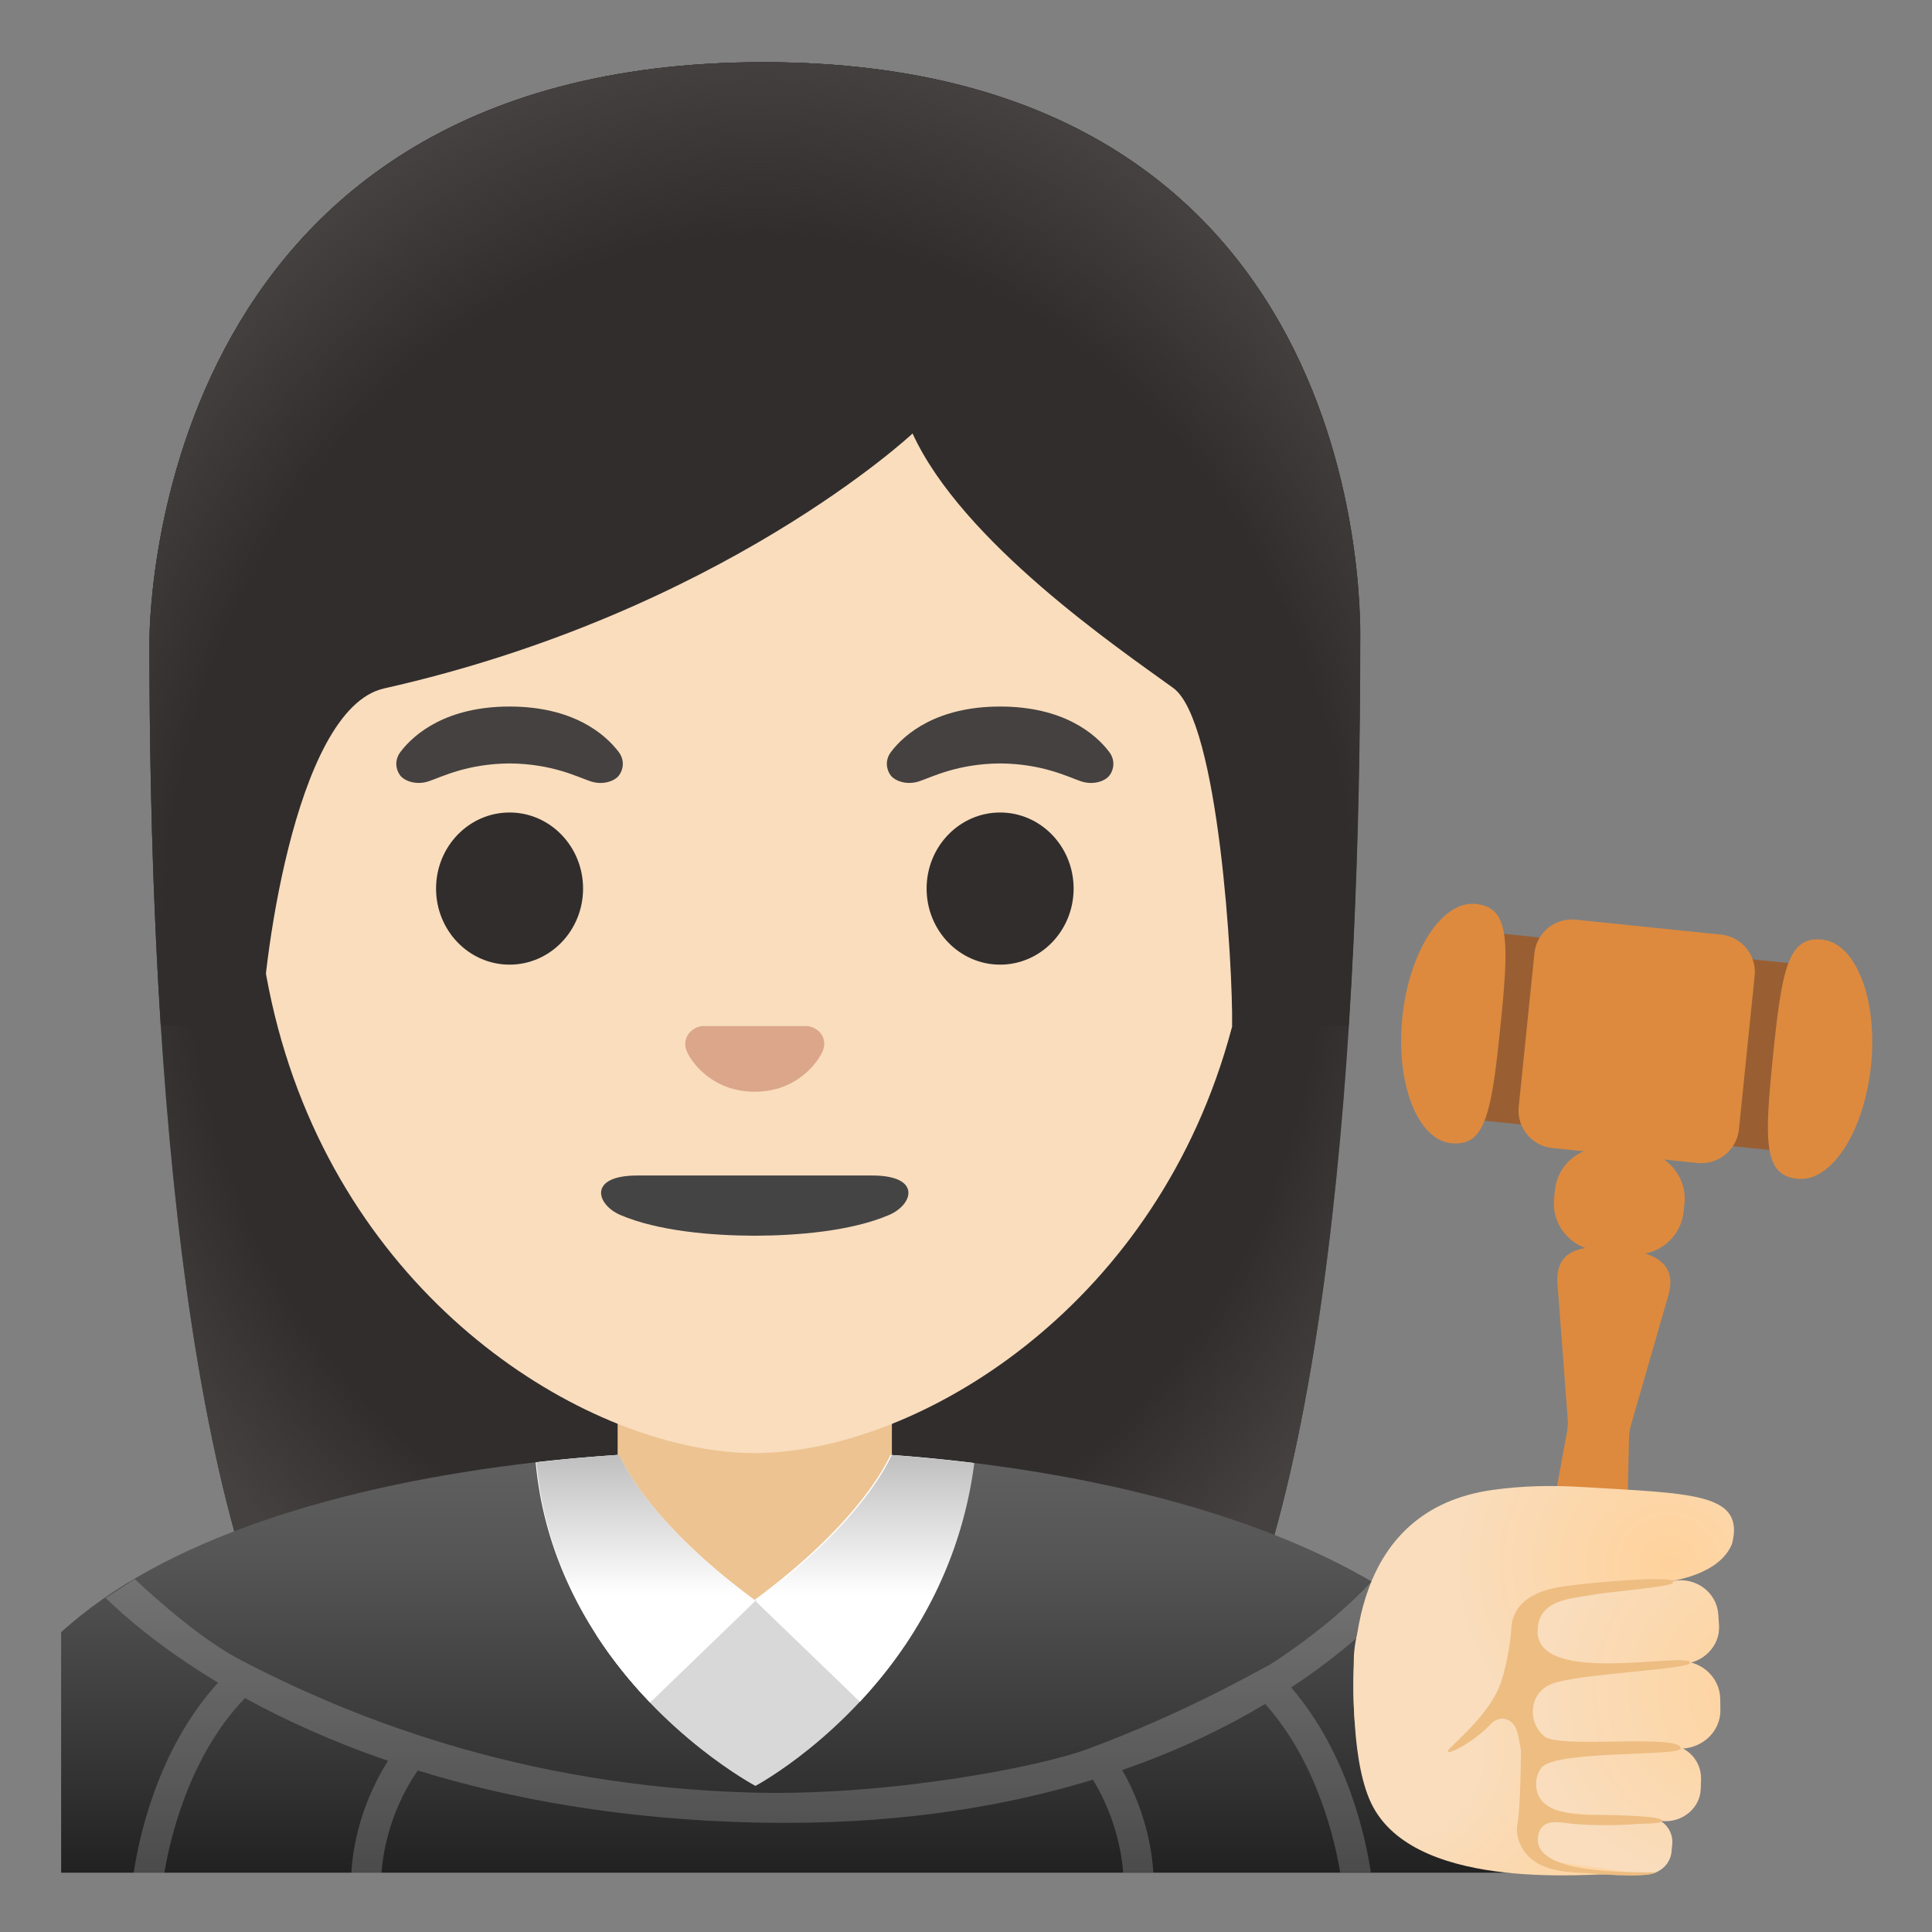 <svg xmlns="http://www.w3.org/2000/svg" width="1em" height="1em" viewBox="0 0 128 128"><rect x="0" y="0" width="128" height="128" fill="#808080" stroke="none"/><path fill="#312D2D" d="M50.58 4.12C9.57 4.12 9.9 42.04 9.9 42.65c0 24.56 1.88 59.25 11.71 72.9c3.9 5.41 11.43 5.71 11.43 5.71l16.97-.03l16.97.03s7.54-.3 11.43-5.71c9.83-13.65 11.71-48.34 11.71-72.9c-.01-.61 1.47-38.53-39.54-38.53"/><radialGradient id="notoWomanJudgeLightSkinTone0" cx="50.011" cy="57.851" r="47.531" gradientTransform="matrix(1 0 0 1.19 0 -9.16)" gradientUnits="userSpaceOnUse"><stop offset=".794" stop-color="#454140" stop-opacity="0"/><stop offset="1" stop-color="#454140"/></radialGradient><path fill="url(#notoWomanJudgeLightSkinTone0)" d="M50.58 4.12C9.57 4.12 9.9 42.04 9.9 42.65c0 24.56 1.88 59.25 11.71 72.9c3.9 5.41 11.43 5.71 11.43 5.71l16.97-.03l16.97.03s7.54-.3 11.43-5.71c9.83-13.65 11.71-48.34 11.71-72.9c-.01-.61 1.47-38.53-39.54-38.53"/><linearGradient id="notoWomanJudgeLightSkinTone1" x1="53.05" x2="53.05" y1="94.07" y2="122.07" gradientTransform="translate(0 2)" gradientUnits="userSpaceOnUse"><stop offset=".003" stop-color="#616161"/><stop offset=".277" stop-color="#545454"/><stop offset=".783" stop-color="#323232"/><stop offset="1" stop-color="#212121"/></linearGradient><path fill="url(#notoWomanJudgeLightSkinTone1)" d="M102.05 121.06v3.01h-98v-15.93c6.76-6.19 18.5-9.77 31.44-11.26c1.81-.21 3.65-.37 5.5-.49H41c3-.22 6.02-.32 9.05-.32h.14c2.95 0 5.9.11 8.81.32c1.84.13 3.67.31 5.48.53c20.31 2.49 37.57 10.43 37.57 24.14"/><path fill="#FFF" d="M84.07 110.33c-.32.11-5.23 3.04-12.05 5.56c-3.21 1.19-13.11 3.08-21.95 2.88c-15.88-.38-27.44-5.31-34.09-8.77c-2.51-1.3-5.48-3.91-7.05-5.38L7 105.87c1.24 1.21 3.67 3.34 7.45 5.61c-4.11 4.5-5.3 10.6-5.59 12.59h2.03c.35-2.1 1.59-7.68 5.34-11.57c2.61 1.44 5.76 2.88 9.48 4.16c-2.09 3.27-2.39 6.5-2.43 7.41h2c.05-.86.38-3.86 2.4-6.77c6.03 1.86 13.43 3.24 22.35 3.45c.69.02 1.37.02 2.04.02c8.08 0 14.81-1.17 20.34-2.86c1.65 2.7 1.95 5.35 2 6.15h2c-.04-.85-.31-3.74-2.06-6.79c3.75-1.3 6.89-2.83 9.47-4.38c3.46 3.86 4.64 9.14 4.97 11.16h2.03c-.28-1.93-1.42-7.78-5.28-12.25c3.6-2.37 5.9-4.64 7.07-5.93l-1.77-1.06c-1.19 1.29-3.4 3.35-6.77 5.52" opacity=".19"/><path fill="#EDC391" d="M50 90.08h-9.08v9.98c0 4.51 3.7 8.17 8.26 8.17h1.65c4.56 0 8.26-3.66 8.26-8.17v-9.98z"/><path fill="#D8D8D8" d="M60.48 108.05a30.13 30.13 0 0 1-3.57 4.63c-3.52 3.78-6.91 5.57-6.91 5.57s-3.44-1.82-6.98-5.52a29.195 29.195 0 0 1-3.53-4.44l10.5-2.29H50v-.01c-.03-.04.01-.07.1-.07c.91-.1 6.97 1.31 10.38 2.13"/><path fill="#FFF" d="m49.99 106l-6.97 6.73a29.195 29.195 0 0 1-3.53-4.44c-1.99-3.08-3.59-6.88-4-11.41c1.81-.21 3.65-.37 5.5-.49H41c.62 1.34 2.78 5.03 8.99 9.61m14.49-9.08c-.57 4.43-2.12 8.13-4 11.13a30.13 30.13 0 0 1-3.57 4.63L50 106v-.01l.1-.07c6.13-4.55 8.27-8.19 8.9-9.53c1.84.13 3.67.31 5.48.53"/><path fill="#F9DDBD" d="M50.01 16.04c-17.2 0-33.13 12.79-33.13 39.91c0 21.78 13.49 34.67 25.23 38.83c2.8.99 5.5 1.49 7.9 1.49c2.38 0 5.07-.49 7.85-1.47c11.76-4.14 25.28-17.03 25.28-38.84c0-27.13-15.93-39.92-33.13-39.92"/><g fill="#312D2D"><ellipse cx="33.76" cy="58.87" rx="4.87" ry="5.04"/><ellipse cx="66.26" cy="58.87" rx="4.87" ry="5.04"/></g><path fill="#454140" d="M40.99 49.82c-.93-1.23-3.07-3.01-7.23-3.01s-6.31 1.79-7.23 3.01c-.41.54-.31 1.17-.02 1.55c.26.35 1.04.68 1.9.39s2.54-1.16 5.35-1.18c2.81.02 4.49.89 5.35 1.18c.86.29 1.64-.03 1.9-.39c.29-.38.39-1.01-.02-1.55m32.5 0c-.93-1.23-3.07-3.01-7.23-3.01s-6.31 1.79-7.23 3.01c-.41.54-.31 1.17-.02 1.55c.26.35 1.04.68 1.9.39s2.54-1.16 5.35-1.18c2.81.02 4.49.89 5.35 1.18c.86.29 1.64-.03 1.9-.39c.29-.38.39-1.01-.02-1.55"/><path fill="#444" d="M57.78 77.88H42.23c-3.31 0-2.72 1.94-1.12 2.62c2.51 1.07 6.06 1.36 8.87 1.37h.04c2.81-.01 6.36-.3 8.87-1.37c1.61-.68 2.2-2.62-1.11-2.62"/><path fill="#DBA689" d="M53.82 68.06c-.1-.04-.21-.07-.32-.08h-6.99c-.11.01-.21.04-.32.08c-.63.26-.98.91-.68 1.61c.3.7 1.69 2.66 4.49 2.66s4.19-1.96 4.49-2.66c.32-.7-.03-1.36-.67-1.61"/><path fill="#312D2D" d="M50.58 4.12C9.57 4.12 9.9 42.04 9.9 42.65c0 7.76.19 16.53.75 25.32l6.72-.02c-.06-2.92 1.99-20.97 8.08-22.34c22.36-5.03 35.01-16.89 35.01-16.89c3.29 7.18 13.58 14.19 17.27 16.86c3.03 2.19 3.96 18.55 3.9 22.38h7.71c0-.05.02-.1.02-.16c.56-8.75.74-17.46.74-25.17c.01-.59 1.49-38.51-39.52-38.51"/><radialGradient id="notoWomanJudgeLightSkinTone2" cx="50.344" cy="61.891" r="49.788" gradientTransform="matrix(1 0 0 1.214 0 -11.387)" gradientUnits="userSpaceOnUse"><stop offset=".794" stop-color="#454140" stop-opacity="0"/><stop offset="1" stop-color="#454140"/></radialGradient><path fill="url(#notoWomanJudgeLightSkinTone2)" d="M50.58 4.12C9.57 4.12 9.9 42.04 9.9 42.65c0 7.76.19 16.53.75 25.32l6.72-.02c-.06-2.92 1.99-20.97 8.08-22.34c22.36-5.03 35.01-16.89 35.01-16.89c3.29 7.18 13.58 14.19 17.27 16.86c3.03 2.19 3.96 18.55 3.9 22.38h7.71c0-.05.02-.1.02-.16c.56-8.75.74-17.46.74-25.17c.01-.59 1.49-38.51-39.52-38.51"/><path fill="#D8D8D8" d="M50.05 118.32s6.12-3.24 10.47-10.19c-3.79-.91-10.83-2.55-10.48-2.06l-10.51 2.29c4.34 6.69 10.52 9.96 10.52 9.96"/><linearGradient id="notoWomanJudgeLightSkinTone3" x1="42.793" x2="42.793" y1="103.645" y2="94.124" gradientTransform="translate(0 2)" gradientUnits="userSpaceOnUse"><stop offset="0" stop-color="#FFF"/><stop offset="1" stop-color="#BDBDBD"/></linearGradient><path fill="url(#notoWomanJudgeLightSkinTone3)" d="M41.01 96.38c-1.84.13-3.66.3-5.47.5c.64 7.08 4.13 12.37 7.53 15.92l6.98-6.74c-6.35-4.67-8.46-8.4-9.04-9.68"/><linearGradient id="notoWomanJudgeLightSkinTone4" x1="57.292" x2="57.292" y1="103.645" y2="94.124" gradientTransform="translate(0 2)" gradientUnits="userSpaceOnUse"><stop offset="0" stop-color="#FFF"/><stop offset="1" stop-color="#BDBDBD"/></linearGradient><path fill="url(#notoWomanJudgeLightSkinTone4)" d="M59.08 96.4c-.59 1.29-2.72 5-9.03 9.67l6.92 6.68c3.27-3.5 6.66-8.72 7.58-15.81c-1.81-.22-3.63-.4-5.47-.54"/><path fill="#DD8A3E" d="m99.26 119.64l4.57-24.84c.04-.29.06-.57.03-.86l-.67-8.86c-.18-2.33 1.63-2.63 3.95-2.39c2.32.24 4.03.9 3.39 3.14l-2.46 8.54c-.08.28-.13.56-.14.85l-.6 25.16z"/><path fill="#DD8A3E" d="m106.46 76.05l2.34.24c1.71.18 2.97 1.72 2.8 3.44l-.06.56a3.154 3.154 0 0 1-3.44 2.8l-2.34-.24a3.154 3.154 0 0 1-2.8-3.44l.06-.56a3.134 3.134 0 0 1 3.44-2.8"/><path fill="#995F33" d="m96.933 74.107l1.271-12.385l23.507 2.412l-1.271 12.385z"/><path fill="#DD8A3E" d="m112.47 77.05l-9.62-.99a2.496 2.496 0 0 1-2.23-2.74l1.04-10.16a2.496 2.496 0 0 1 2.74-2.23l9.62.99c1.37.14 2.37 1.37 2.23 2.73l-1.04 10.16a2.502 2.502 0 0 1-2.74 2.24M99.4 68.06c.59-5.76.62-7.94-1.62-8.17c-2.24-.23-4.42 3.13-4.87 7.51s1 8.11 3.24 8.34s2.66-1.92 3.25-7.68m18.07 1.86c.59-5.76 1.01-7.9 3.25-7.67c2.24.23 3.69 3.96 3.24 8.34c-.45 4.38-2.63 7.74-4.87 7.51s-2.21-2.42-1.62-8.18"/><radialGradient id="notoWomanJudgeLightSkinTone5" cx="35.31" cy="-8.937" r="19.311" gradientTransform="matrix(-.035 -.999 1.057 -.037 102.196 150.671)" gradientUnits="userSpaceOnUse"><stop offset=".307" stop-color="#F9DDBD"/><stop offset="1" stop-color="#FFD29C"/></radialGradient><path fill="url(#notoWomanJudgeLightSkinTone5)" d="M101.19 103.72c-1.05.17-2.08.44-3.05.88c-1.39.63-8.03-1.32-8.44 5.08c-.04 1.77-.21 7.34 1.29 10.07c3.13 5.71 14.89 4.3 15.78 4.44c5.61.87 3.1-17.15-.07-19.46c-.4-.26-1.04-.58-1.6-.89c-1.09-.58-2.81-.29-3.91-.12"/><radialGradient id="notoWomanJudgeLightSkinTone6" cx="117.293" cy="112.582" r="14.15" gradientTransform="rotate(-20.61 111.272 120.003)" gradientUnits="userSpaceOnUse"><stop offset="0" stop-color="#FFD29C"/><stop offset="1" stop-color="#F9DDBD"/></radialGradient><path fill="url(#notoWomanJudgeLightSkinTone6)" d="m109.06 120.35l-6.33-.14a1.55 1.55 0 0 0-1.62 1.26c-.16.82.44 1.6 1.31 1.76l6.26.93c1 .18 1.96-.49 2.06-1.46l.05-.5c.1-.98-.69-1.83-1.73-1.85"/><radialGradient id="notoWomanJudgeLightSkinTone7" cx="112.042" cy="100.036" r="14.135" gradientTransform="matrix(1.015 .168 -.167 .986 13.547 -13.818)" gradientUnits="userSpaceOnUse"><stop offset="0" stop-color="#FFD29C"/><stop offset="1" stop-color="#F9DDBD"/></radialGradient><path fill="url(#notoWomanJudgeLightSkinTone7)" d="M89.75 114.01s1.28.89 3.23 1.66c5.94 2.35 6.66-4.92 6.8-6.04c.72-5.78 5.83-4.49 10.16-4.78c.9-.06 3.98-.53 4.81-2.56c.87-3.38-2.59-3.33-9.9-3.77c-1.99-.12-3.97-.09-5.95.19c-9.39 1.31-9.47 10.97-9.15 15.3"/><radialGradient id="notoWomanJudgeLightSkinTone8" cx="118.303" cy="110.973" r="16.083" gradientTransform="rotate(-3.773 133.202 117.518)" gradientUnits="userSpaceOnUse"><stop offset="0" stop-color="#FFD29C"/><stop offset="1" stop-color="#F9DDBD"/></radialGradient><path fill="url(#notoWomanJudgeLightSkinTone8)" d="m111.03 110.07l-9.06.77c-1.22.09-1.24 1.01-1.3 2.17c-.09 1.25.06 2.33 1.39 2.41l9.1.43c1.54.08 2.84-1.09 2.82-2.56l-.01-.75c-.04-1.5-1.38-2.64-2.94-2.47"/><radialGradient id="notoWomanJudgeLightSkinTone9" cx="118.837" cy="110.12" r="15.37" gradientTransform="rotate(4.365 87.952 92.003)" gradientUnits="userSpaceOnUse"><stop offset="0" stop-color="#FFD29C"/><stop offset="1" stop-color="#F9DDBD"/></radialGradient><path fill="url(#notoWomanJudgeLightSkinTone9)" d="m110.91 104.73l-7.77 1.09c-1.16.15-1.99 1.09-1.99 2.19c-.02 1.2 1.03 2.17 2.3 2.18l7.87.06c1.47 0 2.67-1.18 2.57-2.59l-.05-.72c-.11-1.43-1.45-2.45-2.93-2.21"/><radialGradient id="notoWomanJudgeLightSkinTonea" cx="117.406" cy="111.199" r="15.375" gradientTransform="rotate(-12.95 116.063 116.1)" gradientUnits="userSpaceOnUse"><stop offset="0" stop-color="#FFD29C"/><stop offset="1" stop-color="#F9DDBD"/></radialGradient><path fill="url(#notoWomanJudgeLightSkinTonea)" d="m110.2 115.57l-7.18.4c-1.07.04-1.9.83-1.99 1.84c-.12 1.09.76 2.06 1.92 2.18l7.17.66c1.34.12 2.53-.86 2.56-2.15l.02-.66c.01-1.33-1.13-2.37-2.5-2.27"/><path fill="#EDBD82" d="M111.35 115.85c.11-1.01-8.03.03-9.03-.81c-1.14-.95-1.02-2.81.39-3.44c1.57-.71 9.26-.99 9.26-1.43c-.01-.8-10.03 1.56-10.1-2.04c-.04-2.23 2.32-2.22 3.9-2.51c.94-.17 5.08-.49 5.08-.78s-1.02-.2-1.13-.21c-.75-.07-5.58.3-6.88.61c-2.15.51-2.67 1.71-2.71 2.65c-.06 1.09-.34 2.54-.69 3.58c-.75 2.21-3.43 4.25-3.51 4.54c-.09.32 1.71-.58 2.82-1.77c.66-.7 1.57-.37 1.79.57c.13.57.24 1.1.23 1.34c-.01.5-.04 3.5-.21 4.53c-.07.4-.1.71.03 1.15c.09.32.24.63.44.89c.92 1.2 2.56 1.31 3.9 1.37c.81.04 4.03.39 4.78-.04c-1.79-.02-8.08.14-7.82-2.31c.17-1.37 1.43-.99 2.35-.9c1.05.09 3.01.12 4.06.01c.29-.03 1.83 0 1.83-.22c0-.33-3.23-.37-3.59-.38c-1.31-.04-4.04.17-4.65-1.38c-.22-.57-.14-1.27.24-1.76c.91-1.16 9.16-.74 9.22-1.26"/></svg>